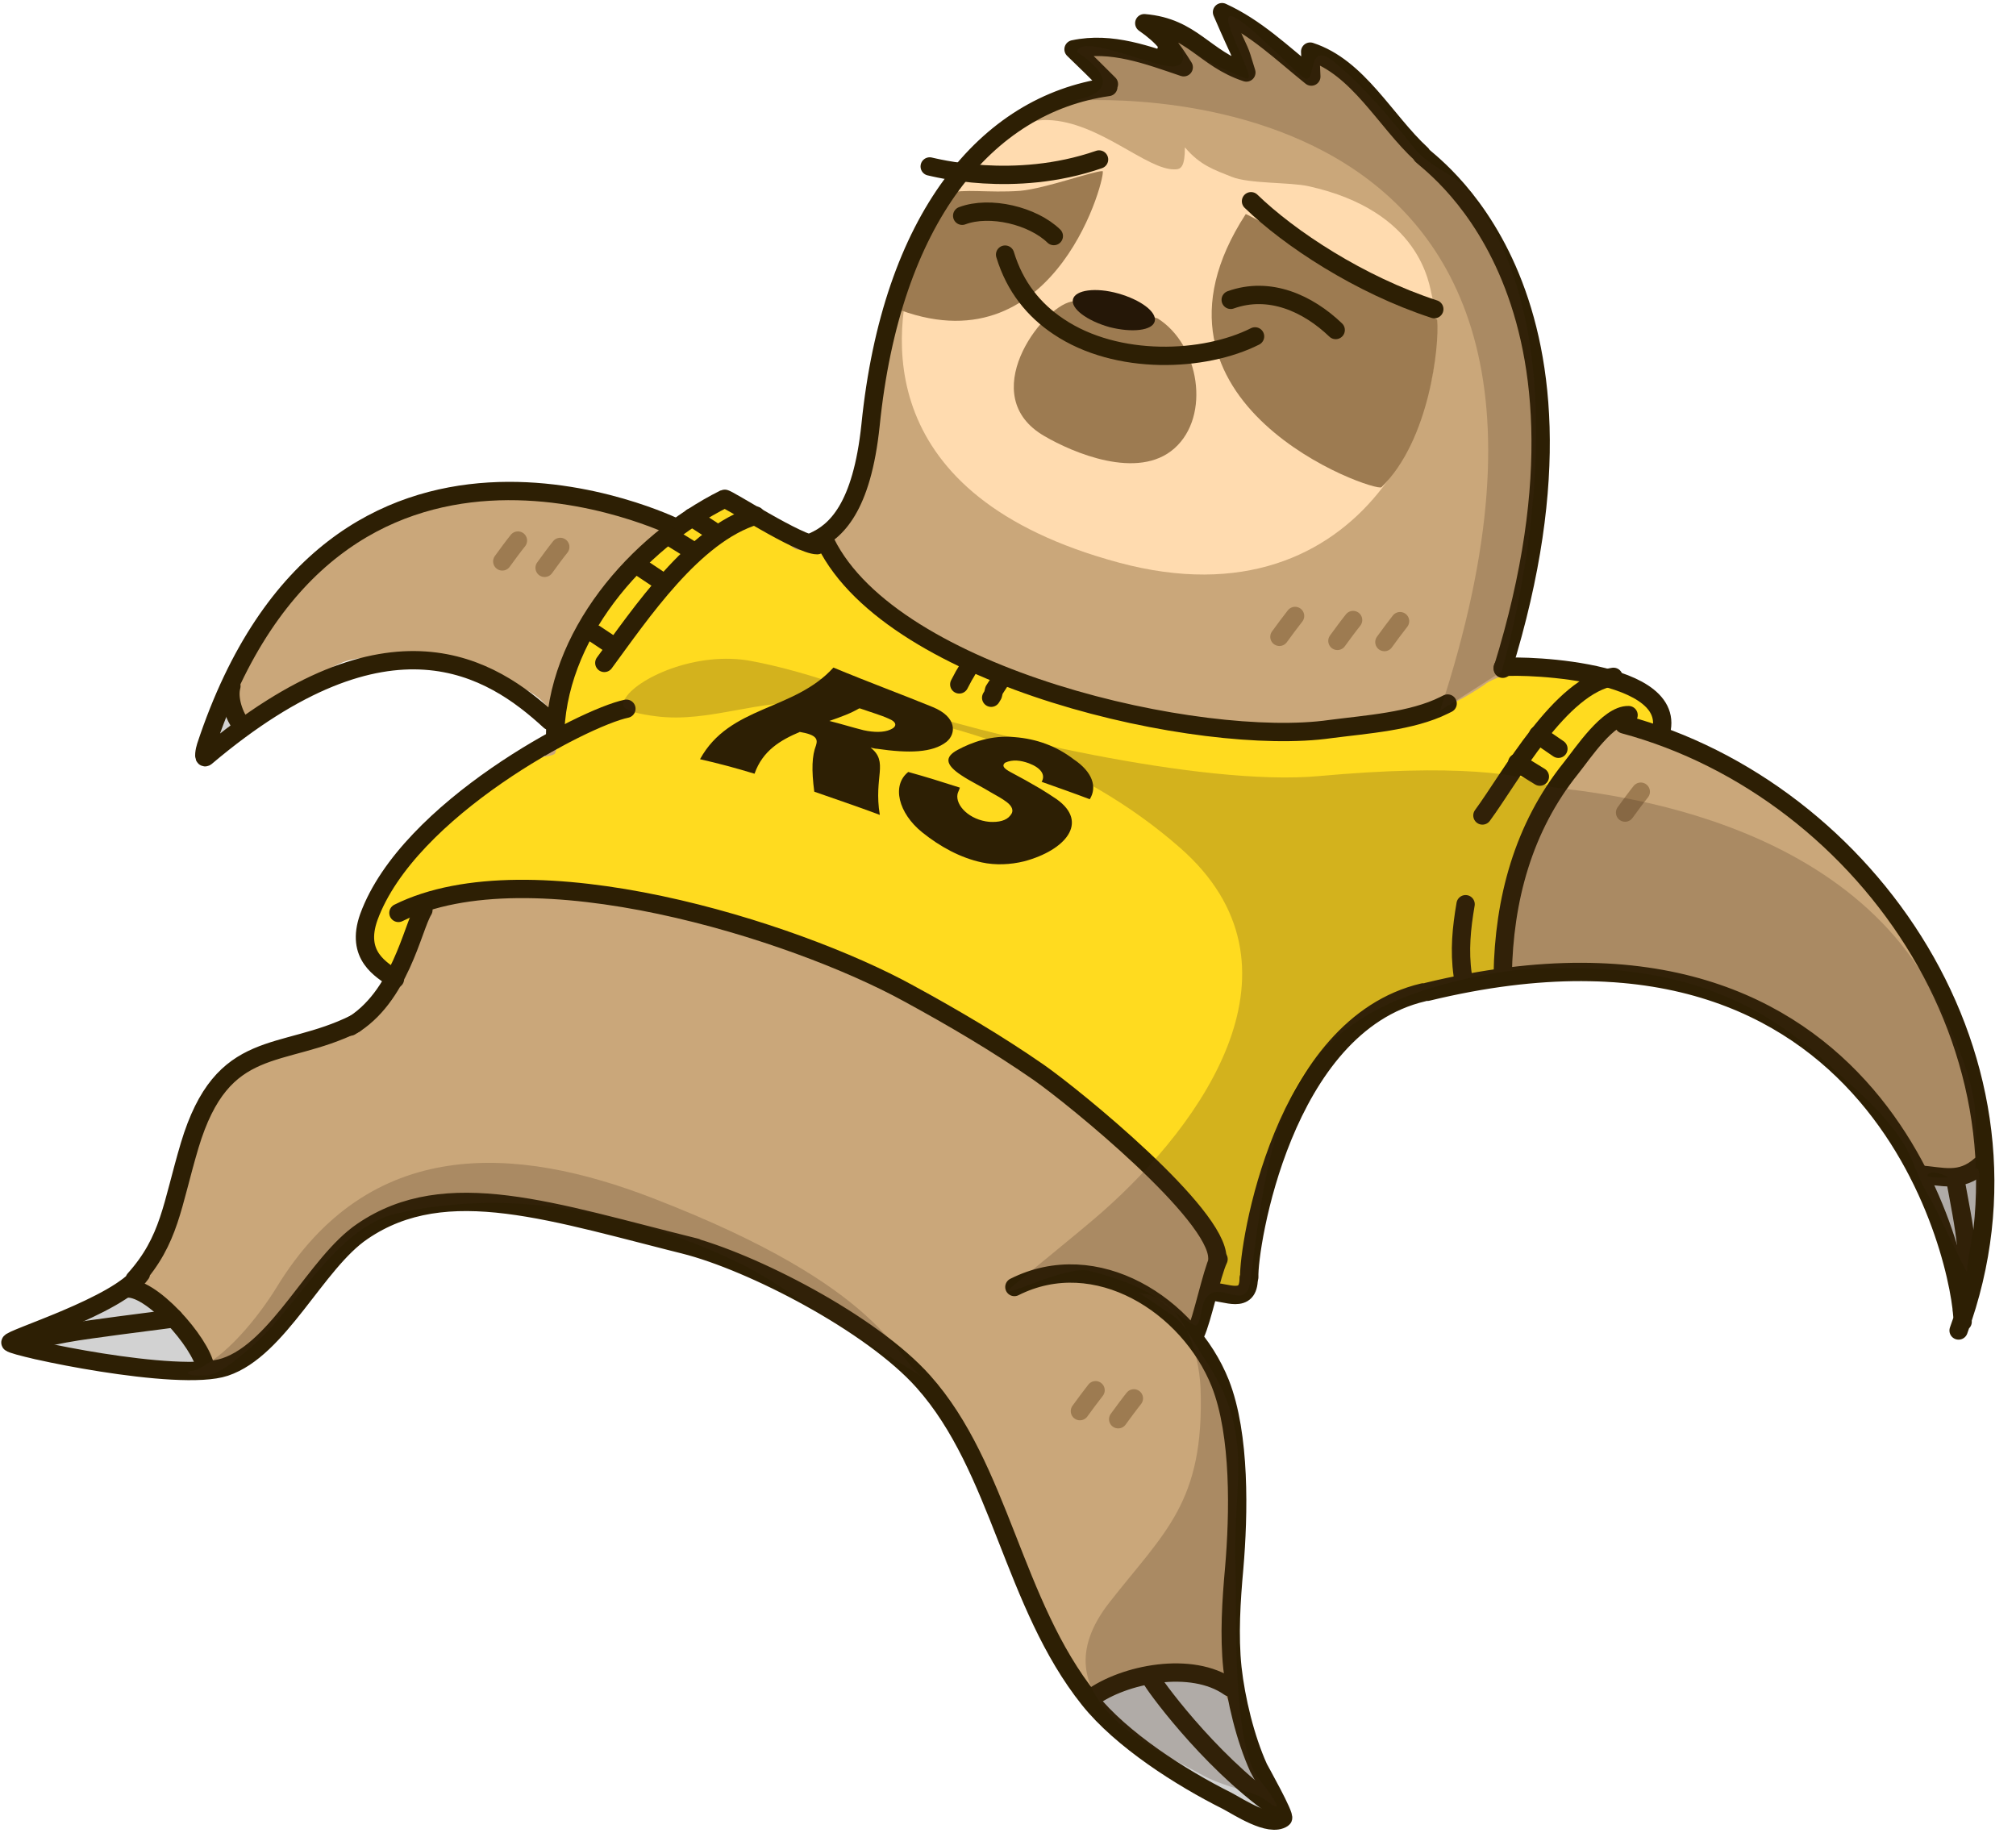 <svg width="55" height="50" viewBox="0 0 55 50" fill="none" xmlns="http://www.w3.org/2000/svg">
<g clip-path="url(#clip0_196_342)">
<path d="M35.807 1.914C35.538 2.183 35.57 1.329 35.601 1.313C35.839 1.076 36.709 1.93 36.835 2.089C38.038 3.576 40.585 5.506 41.06 7.405C41.218 8.022 41.551 8.608 41.693 9.209C42.184 11.139 42.025 13.576 41.551 15.49C41.487 15.759 40.981 18.418 41.06 18.497C41.155 18.592 41.661 18.513 41.804 18.56C42.31 18.782 42.674 19.13 43.149 19.383C43.434 19.525 44.066 19.446 44.383 19.525C46.93 20.158 50.712 22.943 52.041 25.158C53.434 27.484 54.731 30.079 54.161 32.88C54.13 33.054 53.75 35.079 53.671 35.111C53.592 35.158 53.418 34.288 53.386 34.225C53.18 33.734 52.975 33.228 52.785 32.737C52.231 31.345 50.49 29.256 49.272 28.338C46.313 26.123 39.842 26.566 37.057 27.595C35.997 27.99 34.699 31.203 34.573 32.231C34.478 32.975 34.225 33.544 34.051 34.272C33.639 35.934 33.576 34.747 33.054 35.142C32.832 35.316 32.769 36.139 32.706 36.424C32.563 36.978 33.544 37.88 33.655 38.449C34.003 40.174 33.845 41.74 33.655 43.481C33.56 44.367 33.434 46.377 33.797 47.231C33.987 47.674 34.13 48.133 34.335 48.544C34.367 48.623 34.794 49.145 34.62 49.145C33.56 49.145 31.915 48.275 31.187 47.642C29.446 46.139 29.525 46.456 27.057 40.823C26.345 39.209 25.728 38.481 24.509 37.168C22.31 34.778 20.506 34.509 17.057 33.56C16.266 33.339 13.038 32.278 12.263 32.69C11.756 32.975 10.222 33.196 9.826 33.592C9.003 34.414 8.449 35.206 7.563 35.981C6.883 36.566 6.297 37.168 5.443 37.358C4.383 37.595 3.766 37.073 2.674 37.12C2.421 37.136 0.617 36.44 0.364 36.503C0.316 36.519 2.31 35.981 3.307 35.316C3.592 35.127 3.813 34.921 3.861 34.699C4.304 32.927 4.446 34.288 5.285 31.218C6.203 27.864 9.209 28.623 10.538 27.31C10.934 26.915 10.949 25.617 11.139 25.111C11.44 24.335 11.994 23.291 12.595 22.706C13.386 21.915 14.873 21.218 15.111 20.016C15.459 18.291 10.839 17.864 9.826 17.959C8.892 18.038 8.117 18.971 7.31 19.415C7.01 19.573 6.883 19.699 6.566 19.588C6.092 19.43 6.487 17.943 6.804 17.627C8.291 16.139 9.225 14.446 11.377 13.845C12.911 13.418 14.114 13.323 15.965 13.639C17.817 13.956 17.563 14.478 18.259 14.478C18.892 14.478 19.241 13.639 20 13.766C20.665 13.877 21.614 14.857 22.263 14.715C23.861 14.399 23.513 12.611 23.718 11.377C24.051 9.414 24.62 7.468 25.839 5.854C26.25 5.301 26.392 4.636 26.899 4.114C27.753 3.259 28.544 2.642 30.142 2.263C30.285 2.231 30.38 2.231 30.269 2.136C30.174 2.057 29.462 1.503 29.779 1.392C30.427 1.171 31.946 1.835 32.089 1.756C32.421 1.582 31.788 0.87 31.804 0.854C31.915 0.744 33.956 2.104 34.003 2.057C34.335 1.725 33.576 0.744 33.718 0.538C33.797 0.427 33.971 0.633 34.066 0.712C34.462 1.06 34.873 1.266 35.237 1.63C35.728 2.152 35.886 1.851 35.807 1.914Z" fill="#CAA77A"/>
<path d="M41.297 18.354C40.918 18.449 41.978 18.307 42.263 18.354C43.054 18.465 43.971 18.497 44.715 18.845C44.905 18.94 45.649 19.731 45.475 19.937C45.285 20.174 44.24 19.446 43.924 19.652C43.544 19.889 43.054 20.775 42.753 21.139C41.946 22.136 41.297 23.608 41.076 24.889C41.013 25.206 41.234 26.44 41.092 26.614C40.633 27.168 39.43 26.994 38.813 27.152C37.753 27.421 36.598 28.244 36.044 29.177C35.696 29.778 35.301 30.348 34.937 30.949C34.636 31.456 34.573 32.025 34.399 32.611C34.225 33.18 34.415 34.873 34.066 35.301C33.956 35.443 33.244 35.348 33.149 35.206C32.959 34.905 33.386 34.478 33.291 34.145C33.117 33.434 32.421 33.054 31.978 32.468C31.503 31.851 30.585 30.997 30 30.538C28.133 29.035 26.203 27.278 23.845 26.456C22.373 25.949 20.902 25.411 19.399 25.016C18.671 24.826 17.959 24.415 17.184 24.351C15.759 24.225 14.304 24.24 12.88 24.161C12.437 24.13 11.756 24.304 11.361 24.494C11.25 24.541 11.028 24.668 11.028 24.668C11.028 24.668 11.677 24.683 11.598 24.873C11.424 25.332 10.601 27.389 10.111 26.171C9.937 25.759 10.19 25.253 10.364 24.873C10.522 24.509 10.506 24.003 10.759 23.687C11.598 22.658 12.31 22.057 13.465 21.313C13.813 21.092 14.335 20.759 14.731 20.665C14.794 20.649 15.111 20.617 15.142 20.554C15.38 19.937 15.127 19.13 15.38 18.481C15.886 17.136 17.168 15.997 18.054 14.905C18.18 14.747 19.62 13.497 19.794 13.607C20.364 13.971 21.076 14.494 21.63 14.937C21.915 15.158 22.199 14.763 22.405 14.857C22.801 15.047 23.18 15.775 23.481 16.108C23.971 16.645 24.604 17.073 25.158 17.516C25.665 17.927 26.345 18.054 26.93 18.275C28.513 18.861 29.984 19.288 31.646 19.715C33.323 20.142 37.31 20.253 38.908 19.525C39.636 19.193 39.842 19.114 40.49 18.687C40.76 18.449 41.661 18.259 41.297 18.354Z" fill="#FFDB1F"/>
<path d="M30.522 15.348C37.279 17.168 39.779 10.902 39.066 8.07C38.987 7.753 38.766 5.759 35.696 5.079C35.19 4.968 34.082 5.016 33.608 4.826C33.133 4.636 32.737 4.509 32.326 4.019C32.326 4.557 32.215 4.62 32.057 4.62C31.297 4.652 30 3.323 28.592 3.275C26.978 3.212 25.317 6.044 24.968 7.104C24.32 9.051 23.766 13.528 30.522 15.348Z" fill="#FFDBAF"/>
<path d="M31.582 8.687C32.721 9.399 33.038 11.345 32.041 12.231C31.044 13.117 29.256 12.342 28.497 11.899C26.598 10.807 28.402 8.402 29.225 8.228C29.415 8.196 29.794 8.086 29.953 8.18" fill="#9D7B51"/>
<path d="M31.503 8.766C31.567 8.513 31.123 8.18 30.506 8.006C29.889 7.832 29.335 7.911 29.272 8.165C29.209 8.418 29.652 8.75 30.269 8.924C30.886 9.082 31.44 9.019 31.503 8.766Z" fill="#251707"/>
<path d="M33.987 5.839C30.601 11.044 37.532 13.45 37.69 13.291C39.003 12.01 39.272 9.415 39.209 8.734C39.193 8.592 34.003 5.823 33.987 5.839Z" fill="#9D7B51"/>
<path d="M30.079 4.668C30.206 4.668 28.877 10.032 24.573 8.465C24.335 8.37 24.794 7.199 24.842 6.962C25.301 4.684 26.06 5.332 27.832 5.206C28.529 5.142 29.81 4.668 30.079 4.668Z" fill="#9D7B51"/>
<path d="M53.971 32.152C54.415 32.358 54.161 34.873 53.544 34.968C53.418 34.984 53.434 34.81 53.418 34.763C53.323 34.146 52.421 32.816 52.611 32.231C52.642 32.168 53.829 32.089 53.971 32.152Z" fill="#D2D2D2"/>
<path d="M6.155 19.304C6.551 19.225 6.392 19.905 6.076 20.095C5.949 20.174 5.775 20.506 5.76 20.38C5.68 19.953 5.775 19.383 6.155 19.304Z" fill="#D2D2D2"/>
<path d="M33.449 46.266C33.687 46.772 34.161 47.706 34.446 48.307C34.494 48.402 34.779 49.525 34.731 49.589C34.573 49.794 33.687 49.225 33.513 49.13C32.389 48.576 31.487 48.228 30.665 47.247C30.554 47.104 29.763 46.598 29.968 46.297C30.364 45.76 31.835 45.649 32.389 45.744C32.674 45.791 32.927 45.854 33.196 45.934C33.275 45.965 33.418 46.171 33.449 46.266Z" fill="#D2D2D2"/>
<path d="M3.402 35.316C4.335 35.253 6.013 37.089 5.348 37.342C4.604 37.611 2.358 37.2 1.582 37.057C1.313 37.01 0.854 37.215 0.775 36.946C0.744 36.851 0.854 36.772 0.918 36.693C1.503 36.044 2.089 36.282 2.642 35.554C2.722 35.443 3.307 35.316 3.402 35.316Z" fill="#D2D2D2"/>
<path d="M34.066 34.873C34.066 35.601 33.434 35.237 33.038 35.237" stroke="#2D1F04" stroke-width="0.5" stroke-miterlimit="10" stroke-linecap="round" stroke-linejoin="round"/>
<path d="M18.449 14.399C18.449 14.399 9.114 9.778 5.617 20.364C5.585 20.459 5.538 20.712 5.617 20.649C10.633 16.408 13.418 18.212 15 19.668" stroke="#2D1F04" stroke-width="0.5" stroke-miterlimit="10" stroke-linecap="round" stroke-linejoin="round"/>
<path d="M11.551 24.826C11.25 25.316 10.918 27.215 9.557 28.006" stroke="#2D1F04" stroke-width="0.5" stroke-miterlimit="10" stroke-linecap="round" stroke-linejoin="round"/>
<path d="M53.434 36.297C56.123 28.971 50.965 21.551 44.304 19.763M17.089 19.335C15.934 19.573 11.139 22.073 10.063 25.016C9.684 26.076 10.411 26.456 10.775 26.709M3.845 34.747C3.244 35.617 0.222 36.535 0.285 36.63C0.38 36.756 4.858 37.721 6.139 37.294C7.611 36.804 8.623 34.446 9.889 33.592C12.184 32.025 15.079 33.07 18.987 34.035M9.684 27.927C7.674 28.924 6.076 28.244 5.174 31.25C4.684 32.896 4.636 33.829 3.671 34.905M30.237 2.373C26.899 2.848 24.32 5.965 23.75 11.598C23.513 13.861 22.801 14.509 22.184 14.778M40.997 18.244C44.24 7.769 38.829 4.367 38.766 4.209M38.782 4.209C37.785 3.291 37.057 1.835 35.744 1.408C35.76 1.756 35.76 1.756 35.775 2.089C34.968 1.44 34.272 0.759 33.339 0.332C33.94 1.725 33.75 1.155 34.003 1.978C32.848 1.598 32.532 0.744 31.218 0.633C31.741 0.997 31.946 1.282 32.294 1.835C31.313 1.503 30.332 1.123 29.288 1.345C29.779 1.82 29.779 1.82 30.253 2.294M33.244 34.351C33.054 34.747 32.801 35.997 32.611 36.392M27.674 35.111C29.905 33.987 32.437 35.601 33.291 37.737C33.845 39.146 33.797 41.313 33.671 42.785C33.592 43.655 33.529 44.62 33.623 45.506C33.718 46.361 33.971 47.421 34.336 48.228C34.367 48.291 35.079 49.557 35 49.604C34.636 49.858 33.782 49.288 33.481 49.13C32.215 48.497 30.601 47.468 29.715 46.361C27.627 43.75 27.294 40.047 25.19 37.69C23.782 36.108 20.506 34.415 18.671 33.956M38.829 27.073C34.984 27.975 34.051 34.035 34.082 34.842M53.544 36.06C53.544 34.589 51.392 24.035 38.94 27.057" stroke="#2D1F04" stroke-width="0.5" stroke-miterlimit="10" stroke-linecap="round" stroke-linejoin="round"/>
<path d="M31.82 1.408C31.82 1.392 31.82 1.392 31.82 1.376" stroke="#2D1F04" stroke-width="0.5" stroke-miterlimit="10" stroke-linecap="round" stroke-linejoin="round"/>
<path d="M33.544 46.029C32.516 45.301 30.665 45.665 29.763 46.329" stroke="#2D1F04" stroke-width="0.5" stroke-miterlimit="10" stroke-linecap="round" stroke-linejoin="round"/>
<path d="M5.601 37.31C5.491 36.63 4.082 35.032 3.418 35.158" stroke="#2D1F04" stroke-width="0.5" stroke-miterlimit="10" stroke-linecap="round" stroke-linejoin="round"/>
<path d="M4.747 35.965C4.557 35.997 3.497 36.123 2.484 36.266C1.44 36.408 0.712 36.598 0.696 36.693" stroke="#2D1F04" stroke-width="0.5" stroke-miterlimit="10" stroke-linecap="round" stroke-linejoin="round"/>
<path d="M54.035 31.788C53.481 32.279 53.006 32.089 52.358 32.041" stroke="#2D1F04" stroke-width="0.5" stroke-miterlimit="10" stroke-linecap="round" stroke-linejoin="round"/>
<path d="M53.354 32.231C53.56 33.37 53.861 34.636 53.529 35.744" stroke="#2D1F04" stroke-width="0.5" stroke-miterlimit="10" stroke-linecap="round" stroke-linejoin="round"/>
<path d="M6.313 18.718C6.218 19.066 6.392 19.541 6.598 19.81" stroke="#2D1F04" stroke-width="0.5" stroke-miterlimit="10" stroke-linecap="round" stroke-linejoin="round"/>
<path d="M33.212 34.32C33.212 33.117 29.335 29.953 28.339 29.256C27.199 28.465 26.013 27.769 24.794 27.104C21.661 25.38 14.462 23.117 10.87 24.905" stroke="#2D1F04" stroke-width="0.5" stroke-miterlimit="10" stroke-linecap="round" stroke-linejoin="round"/>
<path d="M34.24 9.177C32.864 9.873 30.475 9.984 28.877 8.908C28.212 8.465 27.69 7.832 27.421 6.946" stroke="#2D1F04" stroke-width="0.5" stroke-miterlimit="10" stroke-linecap="round" stroke-linejoin="round"/>
<path d="M39.494 19.193C39.462 19.209 39.43 19.225 39.399 19.24C38.513 19.683 37.263 19.763 36.297 19.889C32.769 20.395 24.367 18.513 22.532 14.81" stroke="#2D1F04" stroke-width="0.5" stroke-miterlimit="10" stroke-linecap="round" stroke-linejoin="round"/>
<path d="M22.294 14.873C21.804 14.873 19.826 13.576 19.763 13.607C17.358 14.81 15.142 17.373 15.142 20.174" stroke="#2D1F04" stroke-width="0.5" stroke-miterlimit="10" stroke-linecap="round" stroke-linejoin="round"/>
<path d="M40.997 18.212C40.902 18.133 45.791 18.133 45.316 19.968" stroke="#2D1F04" stroke-width="0.5" stroke-miterlimit="10" stroke-linecap="round" stroke-linejoin="round"/>
<path d="M44.43 19.509C43.877 19.494 43.18 20.554 42.864 20.949C41.551 22.579 41.029 24.557 40.997 26.598" stroke="#2D1F04" stroke-width="0.5" stroke-miterlimit="10" stroke-linecap="round" stroke-linejoin="round"/>
<path d="M39.13 8.434C37.089 7.769 35.174 6.503 34.13 5.49" stroke="#2D1F04" stroke-width="0.5" stroke-miterlimit="10" stroke-linecap="round" stroke-linejoin="round"/>
<path d="M33.576 8.18C34.636 7.801 35.68 8.275 36.44 9.003" stroke="#2D1F04" stroke-width="0.5" stroke-miterlimit="10" stroke-linecap="round" stroke-linejoin="round"/>
<path d="M28.75 6.44C28.18 5.886 27.009 5.601 26.25 5.886" stroke="#2D1F04" stroke-width="0.5" stroke-miterlimit="10" stroke-linecap="round" stroke-linejoin="round"/>
<path d="M34.763 49.288C32.927 47.99 31.408 45.854 31.424 45.823" stroke="#2D1F04" stroke-width="0.5" stroke-miterlimit="10" stroke-linecap="round" stroke-linejoin="round"/>
<path d="M29.984 4.351C27.658 5.158 25.459 4.557 25.364 4.541" stroke="#2D1F04" stroke-width="0.5" stroke-miterlimit="10" stroke-linecap="round" stroke-linejoin="round"/>
<path d="M20.617 14.066C18.924 14.573 17.468 16.756 16.487 18.085" stroke="#2D1F04" stroke-width="0.5" stroke-miterlimit="10" stroke-linecap="round" stroke-linejoin="round"/>
<path d="M44.019 18.465C42.563 18.687 41.203 21.218 40.443 22.247" stroke="#2D1F04" stroke-width="0.5" stroke-miterlimit="10" stroke-linecap="round" stroke-linejoin="round"/>
<path d="M39.905 26.598C39.81 25.933 39.873 25.317 39.984 24.668" stroke="#2D1F04" stroke-width="0.5" stroke-miterlimit="10" stroke-linecap="round" stroke-linejoin="round"/>
<path d="M26.471 18.165L26.408 18.244L26.345 18.354L26.297 18.433L26.171 18.671" stroke="#2D1F04" stroke-width="0.5" stroke-miterlimit="10" stroke-linecap="round" stroke-linejoin="round"/>
<path d="M27.294 18.56L27.12 18.829L27.089 18.956L27.041 19.035" stroke="#2D1F04" stroke-width="0.5" stroke-miterlimit="10" stroke-linecap="round" stroke-linejoin="round"/>
<path d="M18.212 14.573C18.275 14.604 18.339 14.652 18.402 14.684" stroke="#2D1F04" stroke-width="0.5" stroke-miterlimit="10" stroke-linecap="round" stroke-linejoin="round"/>
<path d="M17.421 15.443L17.943 15.791" stroke="#2D1F04" stroke-width="0.5" stroke-miterlimit="10" stroke-linecap="round" stroke-linejoin="round"/>
<path d="M18.877 14.114L19.415 14.462" stroke="#2D1F04" stroke-width="0.5" stroke-miterlimit="10" stroke-linecap="round" stroke-linejoin="round"/>
<path d="M18.291 14.652L18.829 14.984" stroke="#2D1F04" stroke-width="0.5" stroke-miterlimit="10" stroke-linecap="round" stroke-linejoin="round"/>
<path d="M16.234 17.294L16.756 17.642" stroke="#2D1F04" stroke-width="0.5" stroke-miterlimit="10" stroke-linecap="round" stroke-linejoin="round"/>
<path d="M41.962 20.047L42.516 20.427" stroke="#2D1F04" stroke-width="0.5" stroke-miterlimit="10" stroke-linecap="round" stroke-linejoin="round"/>
<path d="M41.392 20.807L42.01 21.187" stroke="#2D1F04" stroke-width="0.5" stroke-miterlimit="10" stroke-linecap="round" stroke-linejoin="round"/>
<path d="M14.13 14.747C14.003 14.905 13.829 15.142 13.703 15.316" stroke="#9D7B51" stroke-width="0.5" stroke-miterlimit="10" stroke-linecap="round" stroke-linejoin="round"/>
<path d="M15.285 14.921C15.158 15.079 14.984 15.316 14.858 15.491" stroke="#9D7B51" stroke-width="0.5" stroke-miterlimit="10" stroke-linecap="round" stroke-linejoin="round"/>
<path d="M30.934 38.149C30.807 38.307 30.633 38.544 30.506 38.718" stroke="#9D7B51" stroke-width="0.5" stroke-miterlimit="10" stroke-linecap="round" stroke-linejoin="round"/>
<path d="M44.763 21.598C44.636 21.756 44.462 21.994 44.335 22.168" stroke="#9D7B51" stroke-width="0.5" stroke-miterlimit="10" stroke-linecap="round" stroke-linejoin="round"/>
<path d="M29.889 37.927C29.763 38.086 29.589 38.323 29.462 38.497" stroke="#9D7B51" stroke-width="0.5" stroke-miterlimit="10" stroke-linecap="round" stroke-linejoin="round"/>
<path d="M38.196 16.946C38.07 17.105 37.896 17.342 37.769 17.516" stroke="#9D7B51" stroke-width="0.5" stroke-miterlimit="10" stroke-linecap="round" stroke-linejoin="round"/>
<path d="M36.915 16.915C36.788 17.073 36.614 17.31 36.487 17.484" stroke="#9D7B51" stroke-width="0.5" stroke-miterlimit="10" stroke-linecap="round" stroke-linejoin="round"/>
<path d="M35.332 16.804C35.206 16.962 35.032 17.199 34.905 17.373" stroke="#9D7B51" stroke-width="0.5" stroke-miterlimit="10" stroke-linecap="round" stroke-linejoin="round"/>
<path opacity="0.23" d="M29.225 2.753C29.193 2.753 45.206 1.393 39.288 19.383C39.288 19.399 40.965 18.323 40.965 18.323C40.965 18.323 43.592 9.684 40.079 5.237C39.699 4.747 39.003 4.557 38.608 4.067C37.943 3.244 37.231 2.374 36.424 1.709C35.665 1.076 35.902 2.184 35.633 2.152C35.459 2.136 33.829 0.332 33.544 0.443C33.307 0.522 34.193 2.025 34.051 2.136C34.019 2.152 33.971 2.136 33.94 2.12C33.386 1.915 32.658 1.535 32.184 1.139C32.025 1.013 32.547 1.693 32.073 1.804C31.614 1.915 29.446 0.855 29.383 1.424C29.415 1.44 31.044 2.437 29.225 2.753Z" fill="#3F2719"/>
<path opacity="0.23" d="M27.547 35.158C27.721 35 29.415 33.639 30.063 33.07C32.848 30.617 35.854 26.345 32.199 23.133C29.462 20.728 25.886 19.541 22.279 19.193C20.728 19.035 19.383 19.731 17.896 19.541C16.93 19.415 16.946 19.256 17.041 19.082C17.326 18.529 18.987 17.737 20.522 18.038C21.867 18.291 23.291 18.813 24.557 19.256C26.551 19.968 32.769 21.472 35.997 21.171C39.652 20.839 41.582 21.092 42.279 21.456C42.532 21.582 50.269 21.835 52.911 27.421C53.323 28.307 53.845 29.43 53.892 30.396C53.908 30.601 53.971 32.247 53.782 32.31C53.529 32.405 52.864 31.835 52.611 32.025C52.468 32.152 52.99 32.12 53.18 32.12C53.307 32.12 53.829 31.82 53.94 31.867C54.161 31.962 53.703 34.209 53.671 34.557C53.671 34.605 53.687 34.652 53.655 34.684C53.623 34.699 52.801 32.911 52.627 32.642C52.342 32.199 52.215 31.677 51.946 31.218C51.44 30.38 50.554 29.652 49.826 28.987C47.484 26.835 45.016 26.297 41.867 26.424C40.744 26.472 38.956 26.883 37.88 27.389C34.889 28.797 34.589 31.25 34.114 34.937C34.003 35.775 33.37 35 32.975 35.332C32.737 35.522 32.801 36.029 32.642 36.155C32.563 36.218 31.756 35.57 31.646 35.475C31.123 35.079 30.332 34.826 29.715 34.668C29.051 34.51 27.215 35.506 27.547 35.158Z" fill="#3F2719"/>
<path opacity="0.23" d="M31.076 35.269C32.279 35.396 32.706 36.867 32.753 37.864C32.864 40.997 31.772 41.788 30.253 43.734C28.228 46.345 31.582 47.737 32.816 48.434C33.244 48.671 33.845 48.813 34.32 48.987C34.494 49.051 34.889 49.415 34.826 49.241C34.699 48.892 34.304 48.576 34.146 48.18C33.623 46.788 33.75 44.13 33.703 42.642C33.639 40.427 34.24 39.098 32.864 37.073C32.595 36.677 32.373 36.139 31.962 35.87" fill="#3F2719"/>
<path opacity="0.23" d="M25.19 37.579C24.415 37.089 24.209 35.158 17.817 32.69C14.098 31.25 10.079 30.95 7.532 35.142C7.073 35.886 6.155 37.057 5.301 37.389C5.237 37.405 5.142 37.389 5.127 37.453C5.111 37.563 5.665 37.516 5.696 37.516C6.092 37.421 6.487 37.057 6.788 36.804C8.038 35.791 9.13 33.481 10.839 33.101C14.003 32.389 17.389 33.086 20.269 34.51C21.076 34.905 21.756 35.443 22.5 35.902" fill="#3F2719"/>
<path d="M22.737 18.212C23.766 18.639 24.636 18.956 25.443 19.288C26.108 19.557 26.092 20.016 25.823 20.237C25.443 20.538 24.794 20.554 23.924 20.427C23.877 20.427 23.829 20.411 23.75 20.395C24.256 20.791 23.829 21.187 24.003 22.231C23.37 21.994 22.801 21.804 22.215 21.598C22.136 20.997 22.152 20.617 22.263 20.332C22.31 20.174 22.294 20.047 21.82 19.968C21.297 20.19 20.807 20.475 20.585 21.108C20.063 20.949 19.589 20.823 19.098 20.712C19.905 19.24 21.661 19.399 22.737 18.212ZM23.449 19.32C23.212 19.462 22.943 19.557 22.627 19.668C22.943 19.747 23.244 19.842 23.56 19.921C23.845 19.984 24.114 19.984 24.288 19.905C24.478 19.826 24.478 19.699 24.241 19.604C24.035 19.509 23.75 19.43 23.449 19.32Z" fill="#2D1F04"/>
<path d="M29.731 21.804C29.272 21.63 28.861 21.487 28.418 21.329C28.529 21.139 28.402 20.949 28.07 20.823C27.848 20.743 27.627 20.712 27.421 20.807C27.31 20.902 27.421 20.981 27.563 21.06C27.832 21.202 28.117 21.36 28.386 21.519C28.544 21.614 28.687 21.709 28.829 21.804C29.715 22.436 29.067 23.196 27.943 23.497C27.563 23.591 27.152 23.607 26.788 23.528C26.203 23.402 25.649 23.101 25.158 22.706C24.509 22.183 24.32 21.424 24.779 21.06C25.237 21.186 25.696 21.329 26.187 21.487C26.171 21.55 26.139 21.598 26.123 21.661C26.06 21.978 26.456 22.373 26.994 22.421C27.247 22.436 27.453 22.389 27.563 22.247C27.674 22.12 27.611 21.993 27.468 21.883C27.342 21.788 27.199 21.709 27.057 21.63C26.772 21.456 26.471 21.313 26.234 21.155C25.775 20.854 25.775 20.648 26.123 20.459C26.503 20.253 27.057 20.047 27.69 20.11C28.275 20.158 28.813 20.348 29.288 20.712C29.81 21.06 29.937 21.471 29.731 21.804Z" fill="#2D1F04"/>
</g>
<defs>
<clipPath id="clip0_196_342">
<rect width="54.43" height="50" fill="white"/>
</clipPath>
</defs>
</svg>
